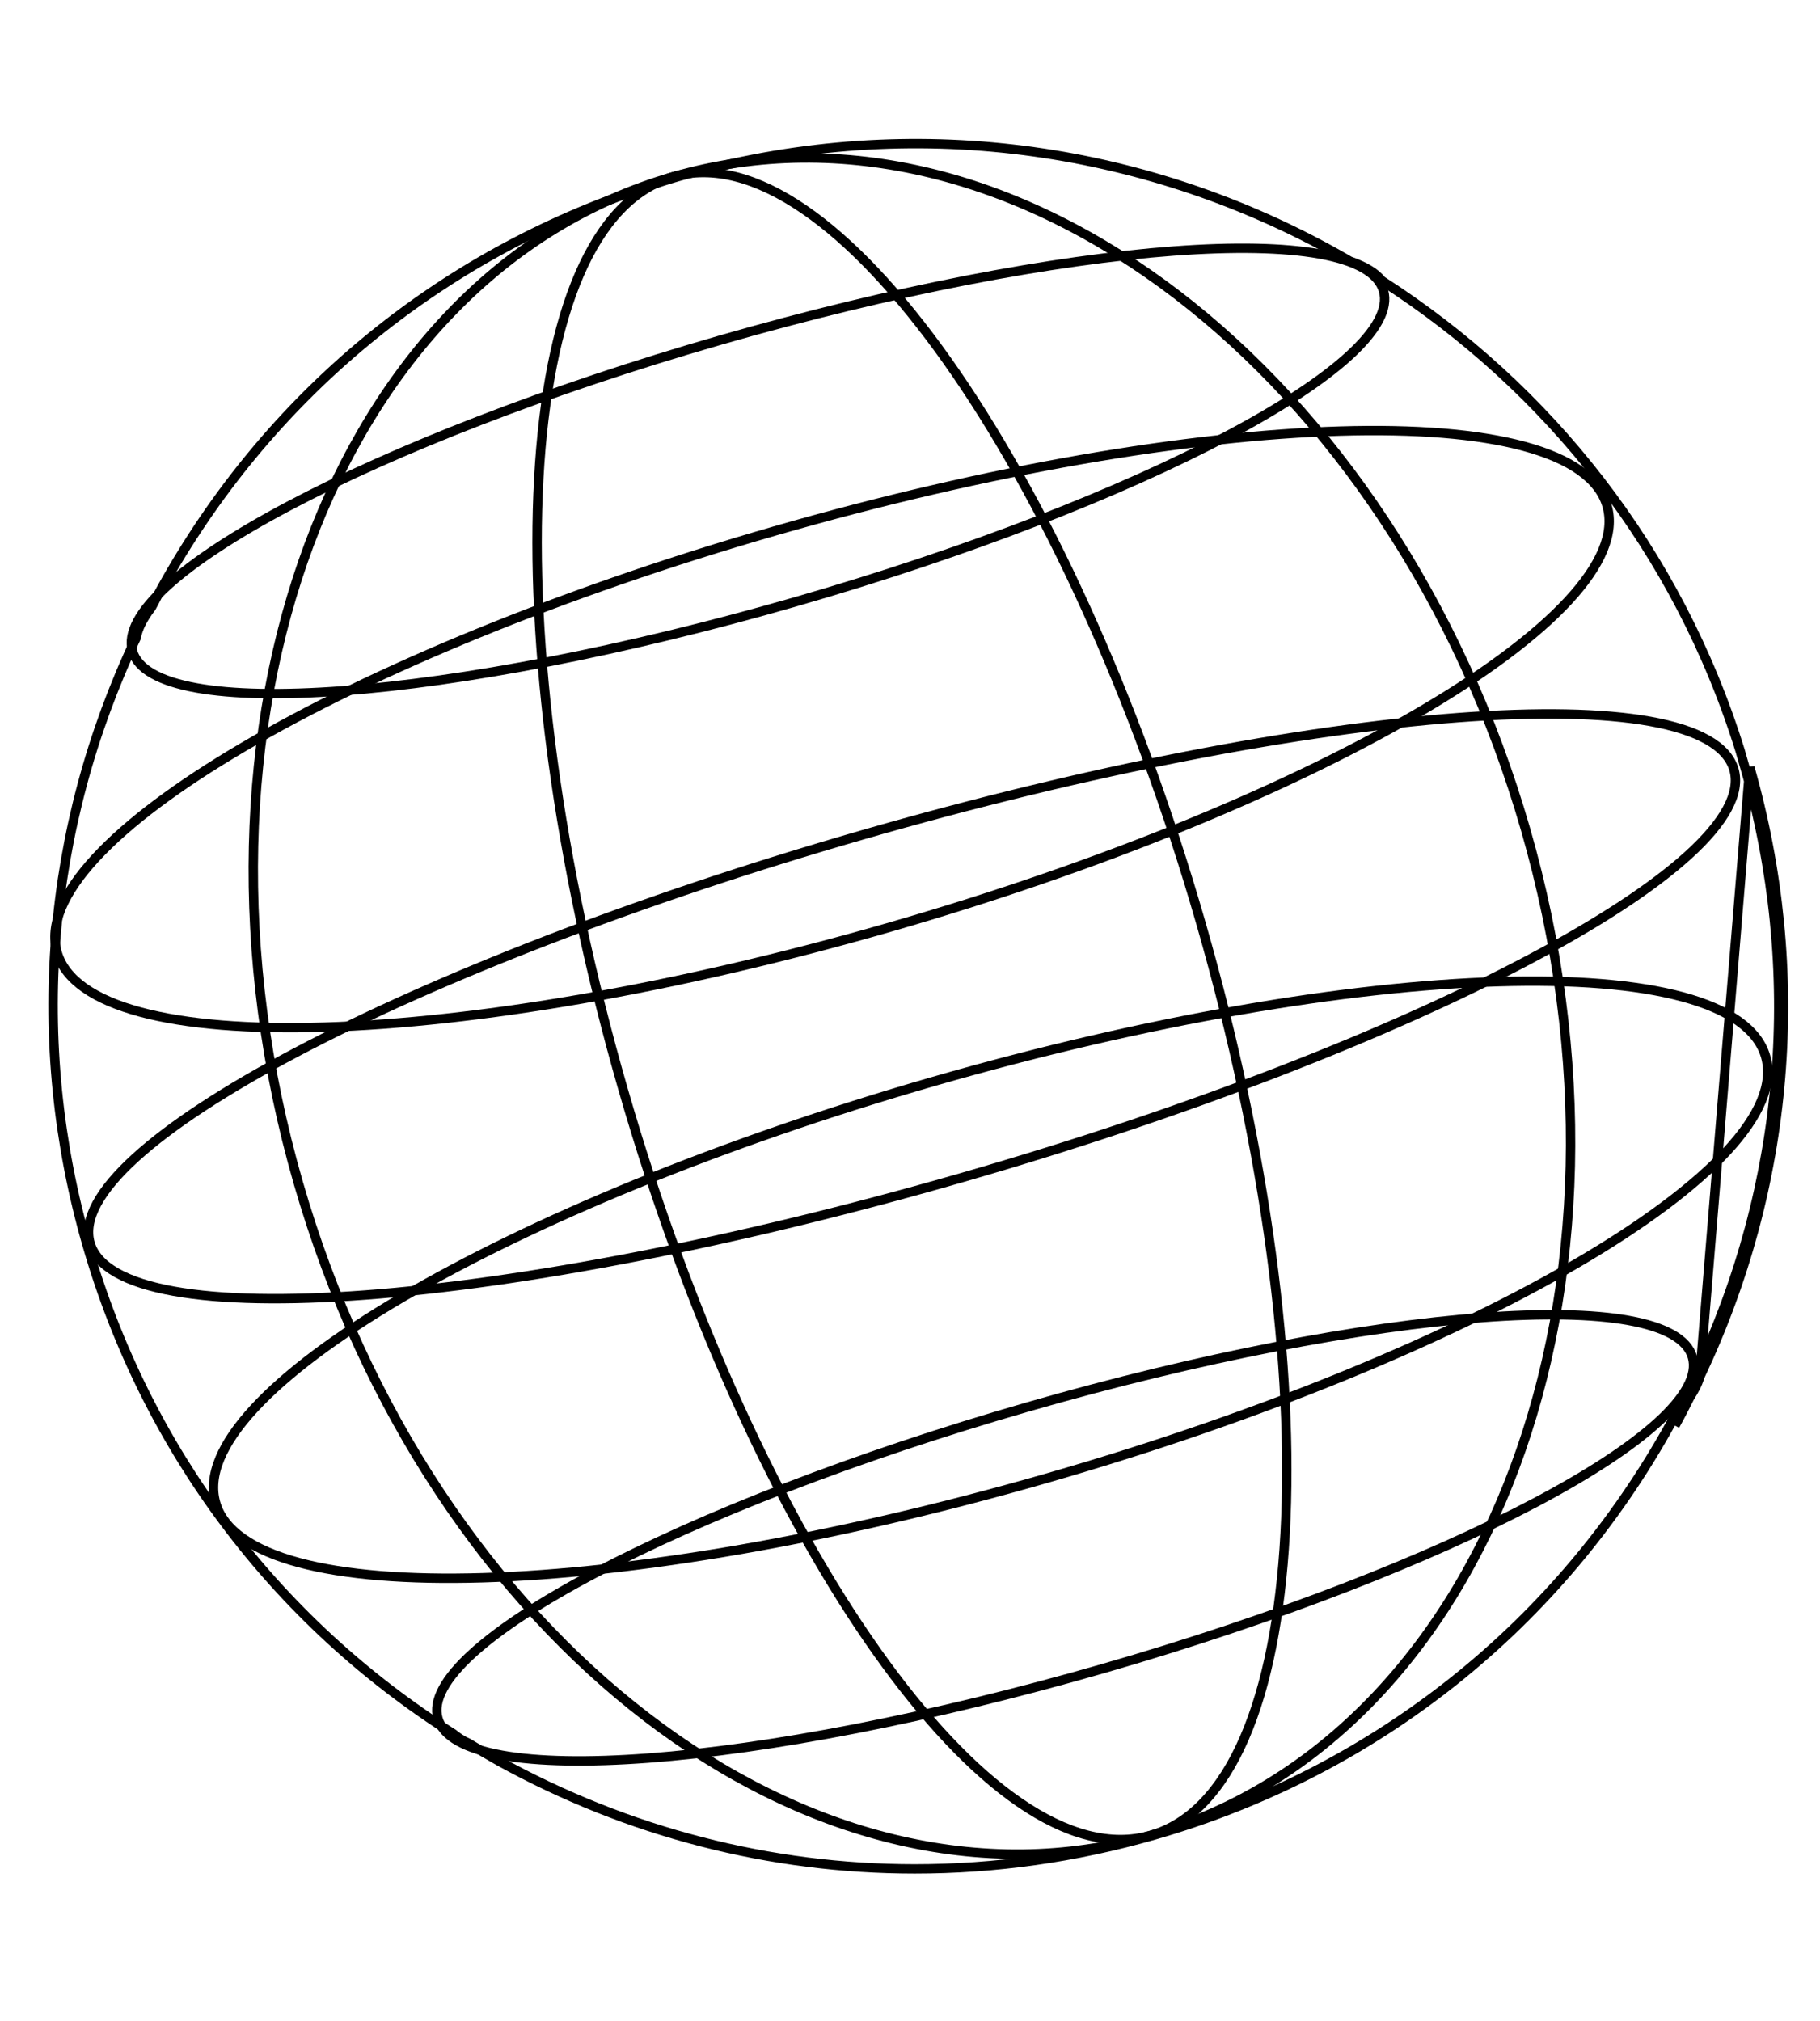 <svg xmlns="http://www.w3.org/2000/svg" width="263" height="292" viewBox="0 0 263 292" fill="none">
<g style="mix-blend-mode:color-dodge" clip-path="url(#clip0_7_198)">
<path d="M245.617 198.964C245.351 199.913 244.858 200.862 244.212 201.85C243.529 203.217 242.807 204.622 242.048 205.989L245.617 198.964ZM245.617 198.964C258.686 171.425 261.287 140.448 252.857 110.895L245.617 198.964ZM251.469 108.52L252.142 110.862C260.602 140.323 258.034 171.215 245.004 198.673L244.979 198.725L244.963 198.781C244.724 199.637 244.27 200.52 243.644 201.478L243.622 201.511L243.605 201.546C242.923 202.909 242.207 204.304 241.454 205.659L241.453 205.661C225.364 234.818 198.853 255.929 166.862 265.145C155.416 268.431 143.784 270.055 132.189 270.055C111.382 270.055 90.8 264.807 72.066 254.458C70.593 253.628 69.119 252.758 67.681 251.888L67.642 251.864L67.601 251.846C66.8 251.498 66.131 251.042 65.556 250.575L65.525 250.55L65.491 250.528C39.733 234.212 21.077 209.401 12.579 179.865L12.579 179.865C4.118 150.48 6.686 119.664 19.641 92.243L19.678 92.165L19.694 92.08C19.934 90.815 20.629 89.393 21.844 87.81L21.873 87.772L21.897 87.731C22.151 87.281 22.384 86.824 22.61 86.382L22.613 86.376C22.842 85.928 23.063 85.495 23.302 85.072L23.305 85.067C38.639 57.344 63.376 36.913 93.289 27.055L93.302 27.051L93.315 27.046C94.811 26.485 96.35 25.997 97.897 25.544C99.473 25.094 101.051 24.718 102.636 24.378L102.646 24.376L102.657 24.373C135.059 16.367 167.955 21.993 194.999 37.706L195.054 37.739L195.115 37.76C197.231 38.502 198.726 39.398 199.598 40.471L199.666 40.555L199.757 40.614C223.66 55.985 242.475 79.445 251.469 108.52Z" stroke="#000" stroke-width="1.358"/>
<path d="M166.3 265.21C189.355 258.569 192.59 199.534 173.525 133.352C154.46 67.17 120.315 18.903 97.26 25.544C74.205 32.186 70.971 91.221 90.036 157.403C109.101 223.585 143.246 271.852 166.3 265.21Z" stroke="#000" stroke-width="1.358" stroke-miterlimit="10"/>
<path d="M166.297 265.209C215.268 251.102 239.512 186.015 220.448 119.833C201.383 53.651 146.228 11.436 97.257 25.543C48.285 39.65 24.041 104.738 43.106 170.92C62.171 237.101 117.326 279.317 166.297 265.209Z" stroke="#000" stroke-width="1.358" stroke-miterlimit="10"/>
<path d="M114.98 86.953C164.898 72.573 202.927 52.454 199.92 42.014C196.913 31.575 154.008 34.77 104.09 49.15C54.171 63.53 16.142 83.65 19.149 94.089C22.156 104.528 65.061 101.333 114.98 86.953Z" stroke="#000" stroke-width="1.358" stroke-miterlimit="10"/>
<path d="M128.491 134.006C190.34 116.19 236.784 88.922 232.227 73.102C227.67 57.282 173.837 58.9 111.988 76.717C50.139 94.534 3.694 121.802 8.252 137.622C12.809 153.442 66.642 151.823 128.491 134.006Z" stroke="#000" stroke-width="1.358" stroke-miterlimit="10"/>
<path d="M138.926 170.188C204.523 151.292 254.505 124.88 250.563 111.196C246.621 97.513 190.249 101.738 124.651 120.635C59.053 139.531 9.072 165.943 13.014 179.627C16.955 193.311 73.328 189.085 138.926 170.188Z" stroke="#000" stroke-width="1.358" stroke-miterlimit="10"/>
<path d="M159.37 241.119C209.429 226.698 247.573 206.545 244.566 196.106C241.559 185.667 198.539 188.895 148.48 203.315C98.42 217.736 60.276 237.889 63.284 248.328C66.291 258.767 109.31 255.539 159.37 241.119Z" stroke="#000" stroke-width="1.358" stroke-miterlimit="10"/>
<path d="M151.401 213.562C213.251 195.745 259.695 168.478 255.138 152.658C250.58 136.838 196.747 138.456 134.898 156.273C73.049 174.09 26.605 201.358 31.162 217.178C35.719 232.998 89.552 231.379 151.401 213.562Z" stroke="#000" stroke-width="1.358" stroke-miterlimit="10"/>
</g>
</svg>
